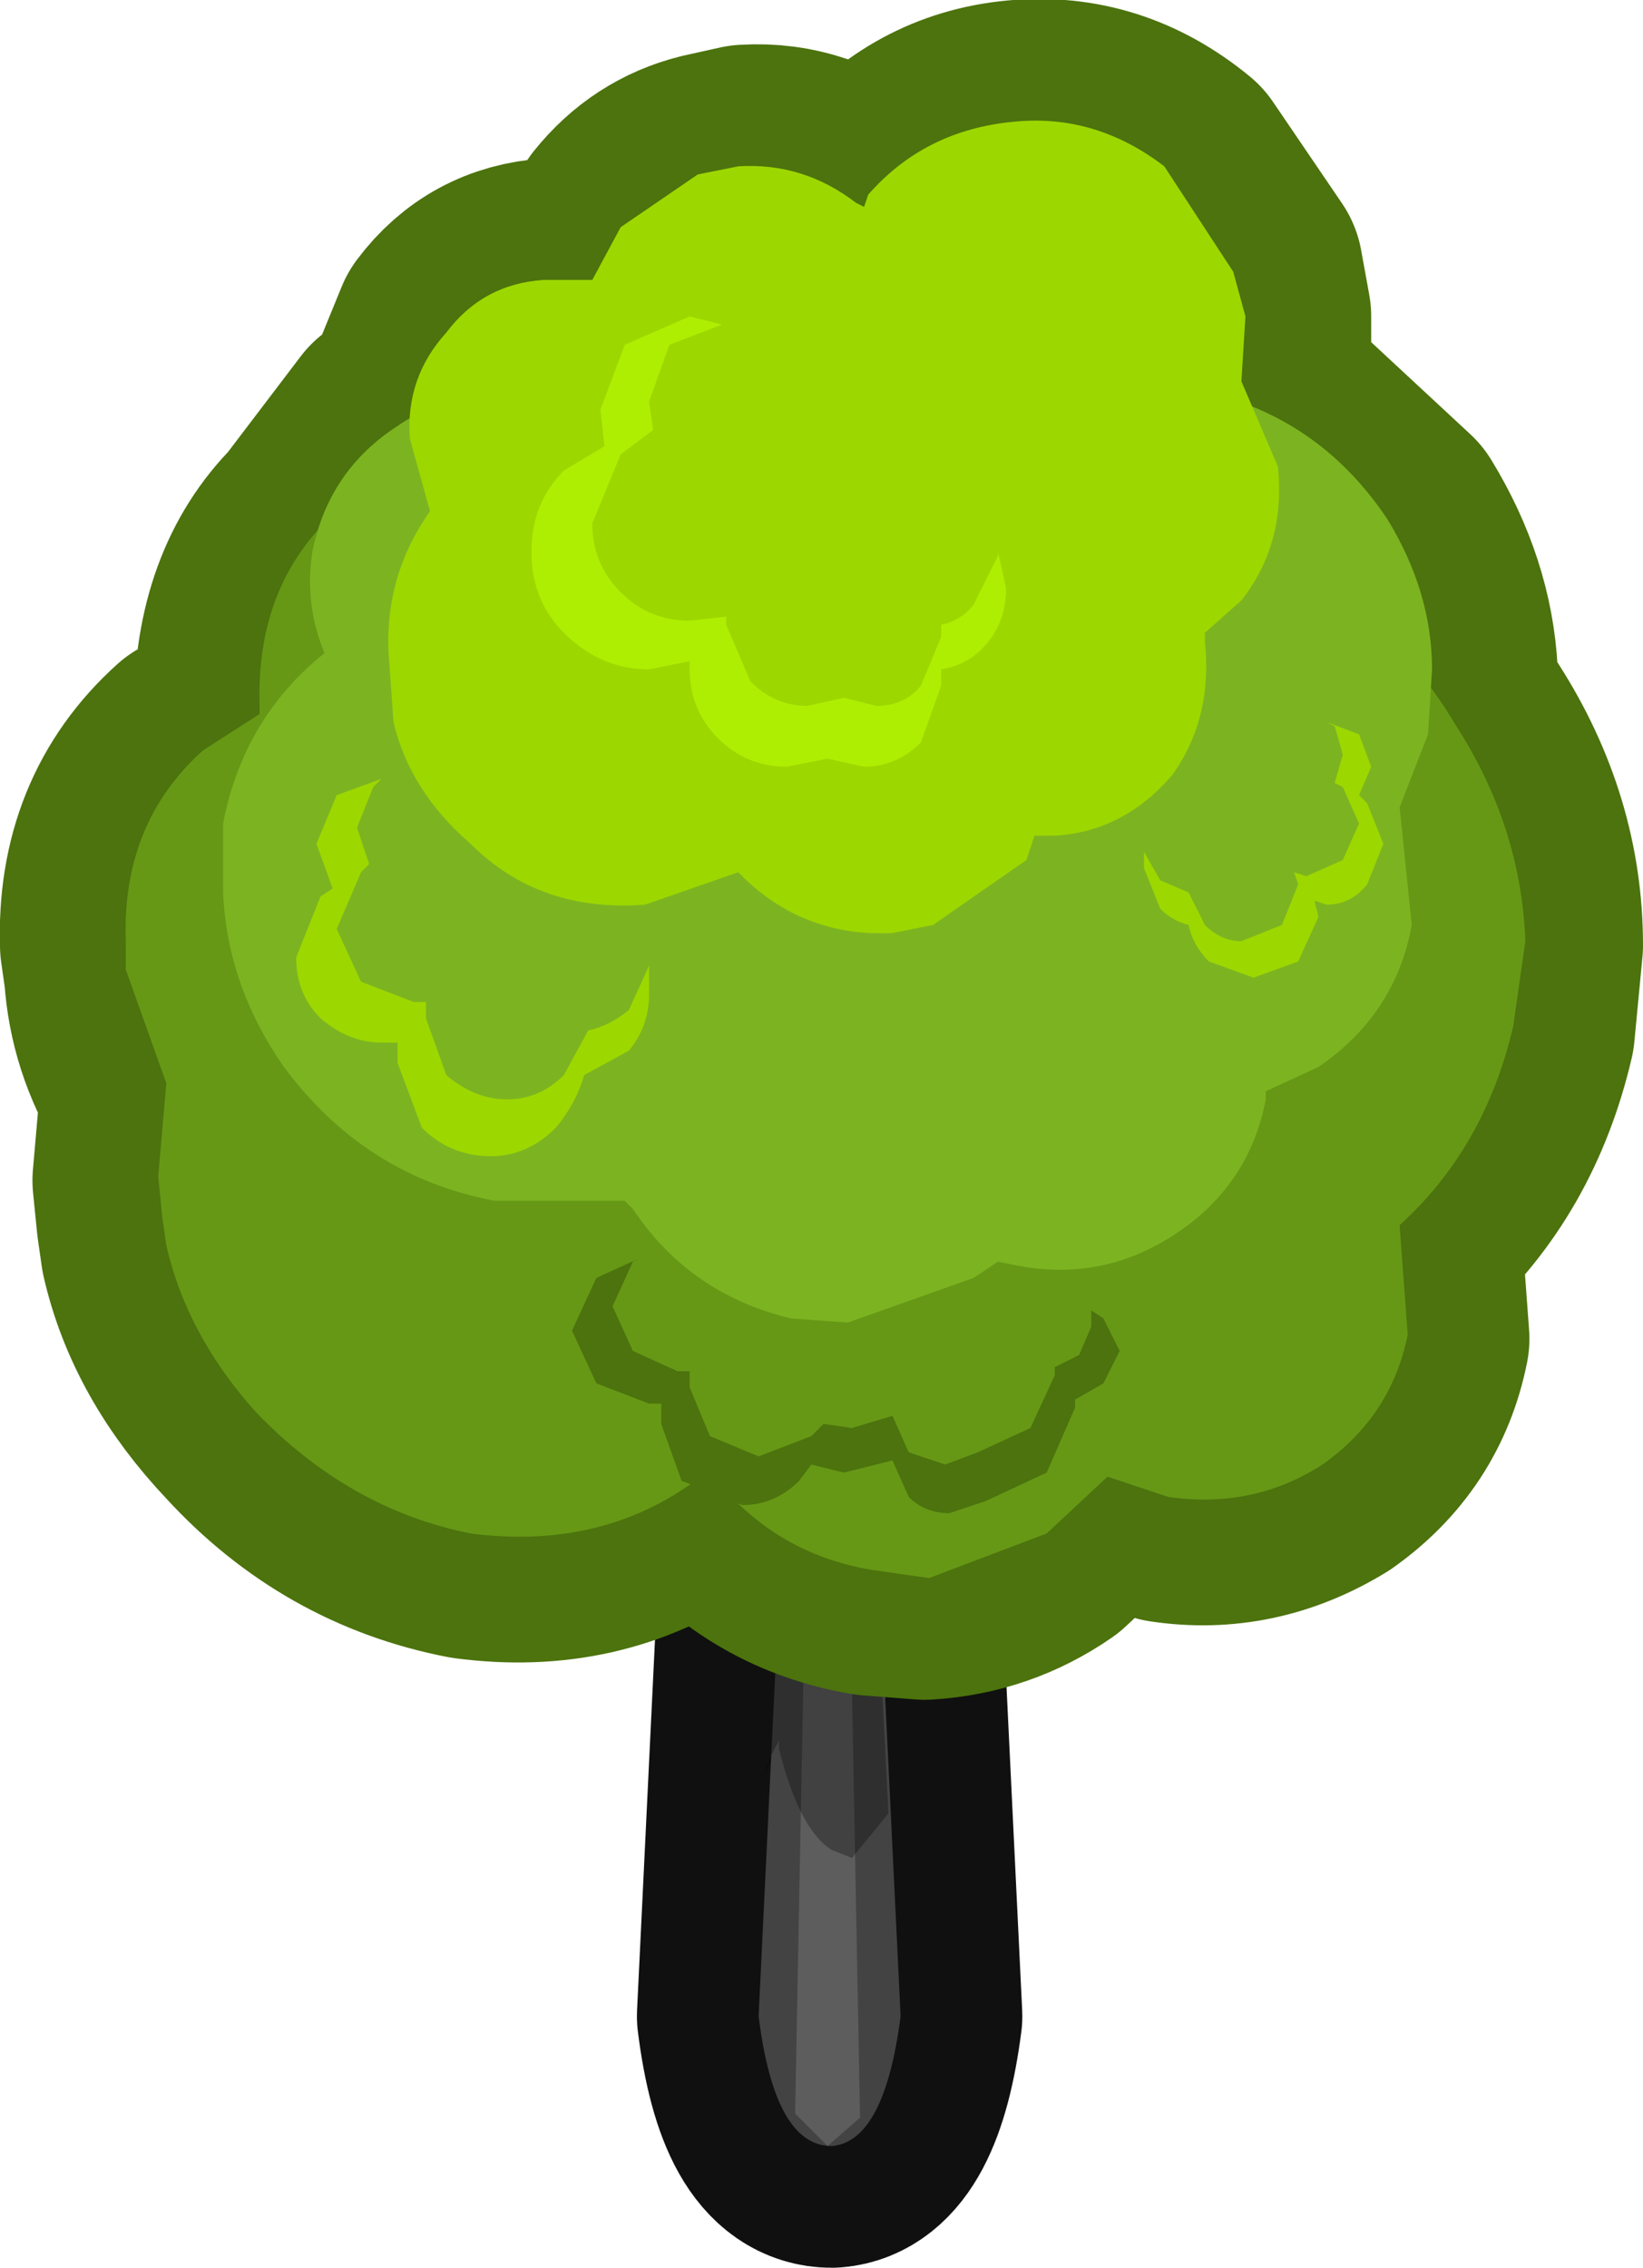 <?xml version="1.0" encoding="UTF-8" standalone="no"?>
<svg xmlns:xlink="http://www.w3.org/1999/xlink" height="27.95px" width="20.25px" xmlns="http://www.w3.org/2000/svg">
  <g transform="matrix(1.0, 0.0, 0.0, 1.0, 10.05, 13.95)">
    <path d="M5.55 3.0 Q5.55 3.15 5.35 3.15 L5.25 3.15 5.2 3.05 5.15 3.15 5.1 3.15 5.0 3.0 5.0 2.8 5.0 2.6 5.25 2.6 5.25 2.85 5.25 2.95 5.55 2.9 5.55 3.0 M6.7 3.35 L6.55 3.4 6.4 3.3 6.4 3.15 Q6.55 3.15 6.7 3.3 L6.7 3.35 M5.8 3.35 L5.75 3.25 5.8 3.0 Q6.05 2.95 6.05 3.2 L6.05 3.35 5.8 3.35 M4.15 2.8 L4.4 2.95 4.6 3.15 4.35 3.3 4.15 3.15 4.1 3.0 4.15 2.8 M-4.9 2.2 L-4.7 2.05 Q-4.5 2.05 -4.5 2.2 L-4.7 2.5 -4.9 2.2 M-5.0 1.8 L-5.1 2.2 -5.3 2.4 -5.5 2.3 -5.5 2.15 -5.6 2.2 -5.9 2.3 -6.25 2.6 -6.55 2.4 -6.55 2.3 -6.8 2.0 -6.8 1.8 -6.4 1.9 Q-6.25 1.15 -6.05 1.9 L-6.0 1.9 -5.55 1.9 -5.5 2.0 -5.4 1.8 -5.05 1.45 -5.0 1.8 M-3.1 3.4 L-2.85 3.4 -2.8 3.7 -2.8 3.95 -3.45 3.95 -3.1 3.4 M-0.8 3.95 L-1.55 3.95 -1.4 3.7 -1.1 3.4 Q-0.8 3.35 -0.8 3.9 L-0.8 3.95 M-1.7 3.7 L-1.65 3.9 -1.65 3.95 -2.55 3.95 -2.45 3.7 -2.45 3.6 -2.4 3.5 -2.2 3.55 -2.0 3.35 Q-1.6 3.0 -1.6 3.4 L-1.7 3.7 M-7.35 1.75 L-7.25 1.9 -6.95 2.3 -7.15 2.35 -7.2 2.35 Q-7.25 2.65 -7.45 2.65 L-7.65 2.35 -7.75 2.1 Q-7.75 1.6 -7.45 1.7 L-7.35 1.75 M-7.95 2.25 L-7.8 2.55 -7.85 2.7 -8.05 2.8 -8.45 2.4 -8.65 2.0 -8.65 1.95 -8.7 1.9 -8.65 1.9 Q-8.55 1.5 -8.2 1.9 L-8.1 2.05 -7.95 2.1 -7.95 2.25" fill="#a5ec00" fill-rule="evenodd" stroke="none"/>
    <path d="M0.6 1.6 L1.05 10.9 Q0.85 12.45 0.2 12.5 -0.5 12.5 -0.7 10.9 L-0.25 1.6 0.6 1.6" fill="#434343" fill-rule="evenodd" stroke="none"/>
    <path d="M0.6 1.6 L1.05 10.9 Q0.85 12.45 0.2 12.5 -0.5 12.5 -0.7 10.9 L-0.25 1.6 0.6 1.6 Z" fill="none" stroke="#101010" stroke-linecap="round" stroke-linejoin="round" stroke-width="3.0"/>
    <path d="M0.6 1.6 L1.05 10.9 Q0.85 12.45 0.2 12.5 -0.5 12.5 -0.7 10.9 L-0.25 1.6 0.6 1.6" fill="#434343" fill-rule="evenodd" stroke="none"/>
    <path d="M0.35 1.55 L0.55 12.15 0.15 12.5 -0.25 12.1 -0.05 1.55 0.35 1.55" fill="#5d5d5d" fill-rule="evenodd" stroke="none"/>
    <path d="M-0.65 7.95 L-0.55 7.75 -0.25 1.55 0.55 1.55 0.9 8.4 0.45 8.95 0.2 8.85 Q-0.2 8.6 -0.45 7.6 L-0.45 7.5 -0.55 7.7 -0.65 7.95" fill="#000000" fill-opacity="0.302" fill-rule="evenodd" stroke="none"/>
    <path d="M4.4 -11.85 L5.25 -10.6 5.35 -10.05 5.35 -9.25 5.65 -8.8 7.05 -7.5 Q7.6 -6.6 7.65 -5.65 L7.65 -5.35 7.9 -4.95 Q8.7 -3.7 8.7 -2.3 L8.6 -1.25 Q8.25 0.25 7.2 1.2 L7.3 2.55 Q7.1 3.55 6.25 4.15 5.35 4.7 4.35 4.55 L3.55 4.3 2.8 5.0 Q2.15 5.45 1.35 5.5 L0.7 5.45 Q-0.5 5.25 -1.3 4.3 L-1.35 4.25 -1.6 4.4 Q-2.75 5.2 -4.25 5.0 -5.8 4.7 -6.9 3.5 -7.8 2.55 -8.05 1.45 L-8.1 1.1 -8.15 0.6 -8.05 -0.55 Q-8.45 -1.2 -8.5 -1.95 L-8.55 -2.3 Q-8.6 -3.75 -7.6 -4.65 L-6.85 -5.1 -6.9 -5.2 Q-6.9 -6.6 -6.1 -7.4 L-5.15 -8.65 -4.9 -8.75 -4.45 -9.85 Q-4.0 -10.45 -3.25 -10.5 L-2.7 -10.45 -2.3 -11.15 Q-1.9 -11.65 -1.3 -11.8 L-0.85 -11.9 Q-0.05 -11.95 0.6 -11.4 L0.65 -11.35 0.75 -11.5 Q1.45 -12.35 2.5 -12.45 3.55 -12.55 4.4 -11.85 M-6.1 -7.4 L-6.15 -7.15 -6.05 -5.9 Q-7.05 -5.05 -7.25 -3.75 L-7.3 -2.9 Q-7.25 -1.75 -6.5 -0.75 -5.55 0.55 -3.95 0.9 L-2.35 0.9 -2.25 1.05 Q-1.5 2.05 -0.25 2.3 L0.4 2.35 Q1.25 2.35 2.0 1.85 L2.3 1.65 2.55 1.7 Q3.6 1.9 4.5 1.3 5.35 0.7 5.55 -0.35 L5.6 -0.45 Q5.9 -0.55 6.25 -0.8 7.2 -1.4 7.4 -2.5 L7.25 -3.95 7.6 -4.85 7.65 -5.35 7.6 -4.85 7.25 -3.95 7.4 -2.5 Q7.2 -1.4 6.25 -0.8 5.9 -0.55 5.6 -0.45 L5.55 -0.35 Q5.35 0.7 4.5 1.3 3.6 1.9 2.55 1.7 L2.3 1.65 2.0 1.85 Q1.25 2.35 0.4 2.35 L-0.25 2.3 Q-1.5 2.05 -2.25 1.05 L-2.35 0.9 -3.95 0.9 Q-5.55 0.55 -6.5 -0.75 -7.25 -1.75 -7.3 -2.9 L-7.25 -3.75 Q-7.05 -5.05 -6.05 -5.9 L-6.15 -7.15 -6.1 -7.4 M-4.9 -8.75 L-4.9 -8.55 -4.65 -7.65 Q-5.25 -6.8 -5.2 -5.75 L-5.1 -5.1 Q-4.9 -4.2 -4.2 -3.55 -3.25 -2.7 -2.05 -2.8 L-0.85 -3.15 -0.75 -3.05 Q0.05 -2.35 1.05 -2.45 L1.55 -2.55 2.65 -3.35 2.85 -3.65 3.05 -3.6 Q3.9 -3.7 4.5 -4.4 5.0 -5.15 4.9 -6.0 L4.9 -6.1 5.35 -6.55 Q5.9 -7.25 5.8 -8.15 L5.65 -8.8 5.8 -8.15 Q5.9 -7.25 5.35 -6.55 L4.9 -6.1 4.9 -6.0 Q5.0 -5.15 4.5 -4.4 3.9 -3.7 3.05 -3.6 L2.85 -3.65 2.65 -3.35 1.55 -2.55 1.05 -2.45 Q0.05 -2.35 -0.75 -3.05 L-0.85 -3.15 -2.05 -2.8 Q-3.25 -2.7 -4.2 -3.55 -4.9 -4.2 -5.1 -5.1 L-5.2 -5.75 Q-5.25 -6.8 -4.65 -7.65 L-4.9 -8.55 -4.9 -8.75" fill="#4c730d" fill-rule="evenodd" stroke="none"/>
    <path d="M4.4 -11.85 L5.25 -10.6 5.35 -10.05 5.35 -9.25 5.65 -8.8 7.05 -7.5 Q7.6 -6.6 7.65 -5.65 L7.65 -5.35 7.9 -4.95 Q8.7 -3.7 8.7 -2.3 L8.6 -1.25 Q8.25 0.25 7.2 1.2 L7.3 2.55 Q7.1 3.55 6.25 4.15 5.35 4.7 4.35 4.55 L3.55 4.3 2.8 5.0 Q2.15 5.45 1.35 5.5 L0.7 5.45 Q-0.5 5.25 -1.3 4.3 L-1.35 4.25 -1.6 4.4 Q-2.75 5.2 -4.25 5.0 -5.8 4.7 -6.9 3.5 -7.8 2.55 -8.05 1.45 L-8.1 1.1 -8.15 0.6 -8.05 -0.55 Q-8.45 -1.2 -8.5 -1.95 L-8.55 -2.3 Q-8.6 -3.75 -7.6 -4.65 L-6.85 -5.1 -6.9 -5.2 Q-6.9 -6.6 -6.1 -7.4 L-5.15 -8.65 -4.9 -8.75 -4.45 -9.85 Q-4.0 -10.45 -3.25 -10.5 L-2.7 -10.45 -2.3 -11.15 Q-1.9 -11.65 -1.3 -11.8 L-0.85 -11.9 Q-0.05 -11.95 0.6 -11.4 L0.65 -11.35 0.75 -11.5 Q1.45 -12.35 2.5 -12.45 3.55 -12.55 4.4 -11.85 M5.65 -8.8 L5.8 -8.15 Q5.9 -7.25 5.35 -6.55 L4.9 -6.1 4.9 -6.0 Q5.0 -5.15 4.5 -4.4 3.9 -3.7 3.05 -3.6 L2.85 -3.65 2.65 -3.35 1.55 -2.55 1.05 -2.45 Q0.05 -2.35 -0.75 -3.05 L-0.85 -3.15 -2.05 -2.8 Q-3.25 -2.7 -4.2 -3.55 -4.9 -4.2 -5.1 -5.1 L-5.2 -5.75 Q-5.25 -6.8 -4.65 -7.65 L-4.9 -8.55 -4.9 -8.75 M7.65 -5.35 L7.6 -4.85 7.25 -3.95 7.4 -2.5 Q7.2 -1.4 6.25 -0.8 5.9 -0.55 5.6 -0.45 L5.55 -0.35 Q5.35 0.7 4.5 1.3 3.6 1.9 2.55 1.7 L2.3 1.65 2.0 1.85 Q1.25 2.35 0.4 2.35 L-0.25 2.3 Q-1.5 2.05 -2.25 1.05 L-2.35 0.9 -3.95 0.9 Q-5.55 0.55 -6.5 -0.75 -7.25 -1.75 -7.3 -2.9 L-7.25 -3.75 Q-7.05 -5.05 -6.05 -5.9 L-6.15 -7.15 -6.1 -7.4" fill="none" stroke="#4c730d" stroke-linecap="round" stroke-linejoin="round" stroke-width="3.0"/>
    <path d="M4.85 -7.25 Q6.8 -6.85 7.9 -5.0 8.7 -3.75 8.75 -2.35 L8.6 -1.3 Q8.25 0.2 7.2 1.15 L7.3 2.5 Q7.1 3.5 6.25 4.1 5.4 4.65 4.35 4.5 L3.6 4.25 2.85 4.95 1.4 5.5 0.7 5.4 Q-0.5 5.2 -1.25 4.25 L-1.3 4.2 -1.55 4.35 Q-2.7 5.15 -4.25 4.95 -5.75 4.65 -6.9 3.45 -7.75 2.5 -8.0 1.4 L-8.05 1.05 -8.1 0.55 -8.0 -0.6 -8.5 -2.0 -8.5 -2.35 Q-8.55 -3.8 -7.55 -4.7 L-6.85 -5.15 -6.85 -5.25 Q-6.9 -6.75 -5.9 -7.65 -4.85 -8.6 -3.4 -8.3 L-3.1 -8.15 -2.75 -8.55 Q-2.0 -9.25 -1.0 -9.3 L-0.75 -9.35 -0.65 -9.35 0.1 -9.25 Q1.75 -8.9 2.75 -7.4 L2.85 -7.2 4.85 -7.25" fill="#669816" fill-rule="evenodd" stroke="none"/>
    <path d="M3.4 2.4 L3.4 2.2 3.55 2.3 3.75 2.7 3.55 3.1 3.2 3.3 3.2 3.4 2.85 4.2 2.1 4.55 1.65 4.7 Q1.35 4.7 1.15 4.5 L0.95 4.05 0.35 4.2 -0.05 4.1 -0.2 4.3 Q-0.5 4.6 -0.9 4.6 L-1.65 4.3 -1.9 3.6 -1.9 3.35 -2.05 3.35 -2.7 3.1 -3.0 2.45 -2.7 1.8 -2.15 1.55 -2.25 1.6 -2.5 2.15 -2.25 2.7 -1.7 2.95 -1.55 2.95 -1.55 3.15 -1.3 3.75 -0.7 4.0 -0.05 3.75 0.1 3.6 0.45 3.65 0.95 3.5 1.15 3.95 1.6 4.1 2.0 3.95 2.65 3.65 2.95 3.0 2.95 2.9 3.25 2.75 3.4 2.4" fill="#4c730d" fill-rule="evenodd" stroke="none"/>
    <path d="M-2.6 -8.7 L-1.85 -9.45 Q-1.2 -9.9 -0.4 -9.85 L0.2 -9.75 Q1.4 -9.55 2.05 -8.55 L2.1 -8.5 2.3 -8.65 Q3.5 -9.4 4.9 -9.1 6.25 -8.75 7.05 -7.55 7.6 -6.65 7.6 -5.7 L7.55 -4.9 7.2 -4.0 7.35 -2.55 Q7.15 -1.45 6.2 -0.8 L5.55 -0.5 5.55 -0.4 Q5.35 0.65 4.45 1.25 3.55 1.85 2.5 1.65 L2.25 1.6 1.95 1.8 0.4 2.35 -0.3 2.3 Q-1.55 2.0 -2.25 0.95 L-2.35 0.85 -3.95 0.85 Q-5.55 0.55 -6.55 -0.8 -7.25 -1.8 -7.3 -2.95 L-7.3 -3.8 Q-7.05 -5.1 -6.05 -5.9 -6.3 -6.5 -6.2 -7.15 -6.0 -8.15 -5.15 -8.7 -4.35 -9.25 -3.35 -9.0 L-2.6 -8.7" fill="#7cb421" fill-rule="evenodd" stroke="none"/>
    <path d="M-3.35 -10.5 L-2.75 -10.5 -2.4 -11.15 -1.45 -11.8 -0.95 -11.9 Q-0.15 -11.95 0.5 -11.45 L0.6 -11.4 0.65 -11.55 Q1.35 -12.35 2.45 -12.45 3.45 -12.55 4.3 -11.9 L5.15 -10.6 5.3 -10.05 5.25 -9.25 5.7 -8.2 Q5.8 -7.25 5.25 -6.55 L4.8 -6.15 4.8 -6.05 Q4.9 -5.1 4.4 -4.4 3.8 -3.7 2.95 -3.65 L2.7 -3.65 2.6 -3.35 1.45 -2.55 0.95 -2.45 Q-0.1 -2.4 -0.85 -3.1 L-0.95 -3.2 -2.1 -2.8 Q-3.4 -2.7 -4.25 -3.55 -5.0 -4.2 -5.2 -5.05 L-5.25 -5.75 Q-5.35 -6.8 -4.75 -7.65 L-5.0 -8.55 Q-5.05 -9.3 -4.55 -9.85 -4.1 -10.45 -3.35 -10.5" fill="#9dd700" fill-rule="evenodd" stroke="none"/>
    <path d="M-6.15 -3.55 L-5.9 -4.15 -5.35 -4.35 -5.45 -4.25 -5.65 -3.75 -5.5 -3.3 -5.6 -3.2 -5.9 -2.5 -5.6 -1.85 -4.95 -1.6 -4.8 -1.6 -4.8 -1.4 -4.55 -0.7 Q-4.2 -0.4 -3.8 -0.4 -3.4 -0.4 -3.1 -0.7 L-2.8 -1.25 Q-2.55 -1.3 -2.3 -1.5 L-2.05 -2.05 -2.05 -1.7 Q-2.05 -1.3 -2.3 -1.0 L-2.85 -0.7 Q-2.95 -0.35 -3.2 -0.05 -3.55 0.3 -4.0 0.3 -4.5 0.3 -4.85 -0.05 L-5.15 -0.85 -5.15 -1.1 -5.35 -1.1 Q-5.75 -1.1 -6.1 -1.4 -6.4 -1.7 -6.4 -2.15 L-6.1 -2.9 -5.95 -3.0 -6.15 -3.55" fill="#9dd700" fill-rule="evenodd" stroke="none"/>
    <path d="M6.85 -4.5 L6.7 -4.9 6.3 -5.05 6.4 -5.0 6.5 -4.65 6.4 -4.3 6.5 -4.25 6.7 -3.8 6.5 -3.35 6.05 -3.15 5.9 -3.2 5.95 -3.05 5.75 -2.55 5.25 -2.35 Q5.0 -2.35 4.8 -2.55 L4.6 -2.95 4.25 -3.1 4.05 -3.45 4.05 -3.25 4.25 -2.75 Q4.4 -2.6 4.6 -2.55 4.65 -2.3 4.85 -2.1 L5.4 -1.9 5.95 -2.1 6.2 -2.65 6.15 -2.85 6.3 -2.8 Q6.6 -2.8 6.8 -3.05 L7.0 -3.55 6.8 -4.05 6.7 -4.15 6.85 -4.5" fill="#9dd700" fill-rule="evenodd" stroke="none"/>
    <path d="M-1.15 -9.95 L-1.8 -9.7 -2.05 -9.0 -2.0 -8.65 -2.4 -8.35 -2.75 -7.5 Q-2.75 -7.0 -2.4 -6.65 -2.05 -6.3 -1.55 -6.3 L-1.1 -6.35 -1.1 -6.25 -0.8 -5.55 Q-0.5 -5.25 -0.1 -5.25 L0.35 -5.35 0.75 -5.25 Q1.1 -5.25 1.3 -5.5 L1.55 -6.1 1.55 -6.25 Q1.8 -6.3 1.95 -6.5 L2.25 -7.1 2.25 -7.15 2.35 -6.7 Q2.35 -6.25 2.05 -5.95 1.85 -5.75 1.55 -5.7 L1.55 -5.5 1.3 -4.8 Q1.0 -4.5 0.6 -4.5 L0.15 -4.6 -0.35 -4.5 Q-0.85 -4.5 -1.2 -4.85 -1.55 -5.2 -1.55 -5.7 L-1.55 -5.8 -2.05 -5.7 Q-2.65 -5.7 -3.1 -6.15 -3.5 -6.55 -3.5 -7.15 -3.5 -7.75 -3.1 -8.15 L-2.6 -8.45 -2.65 -8.9 -2.35 -9.7 -1.55 -10.05 -1.15 -9.95" fill="#aeee02" fill-rule="evenodd" stroke="none"/>
  </g>
</svg>
